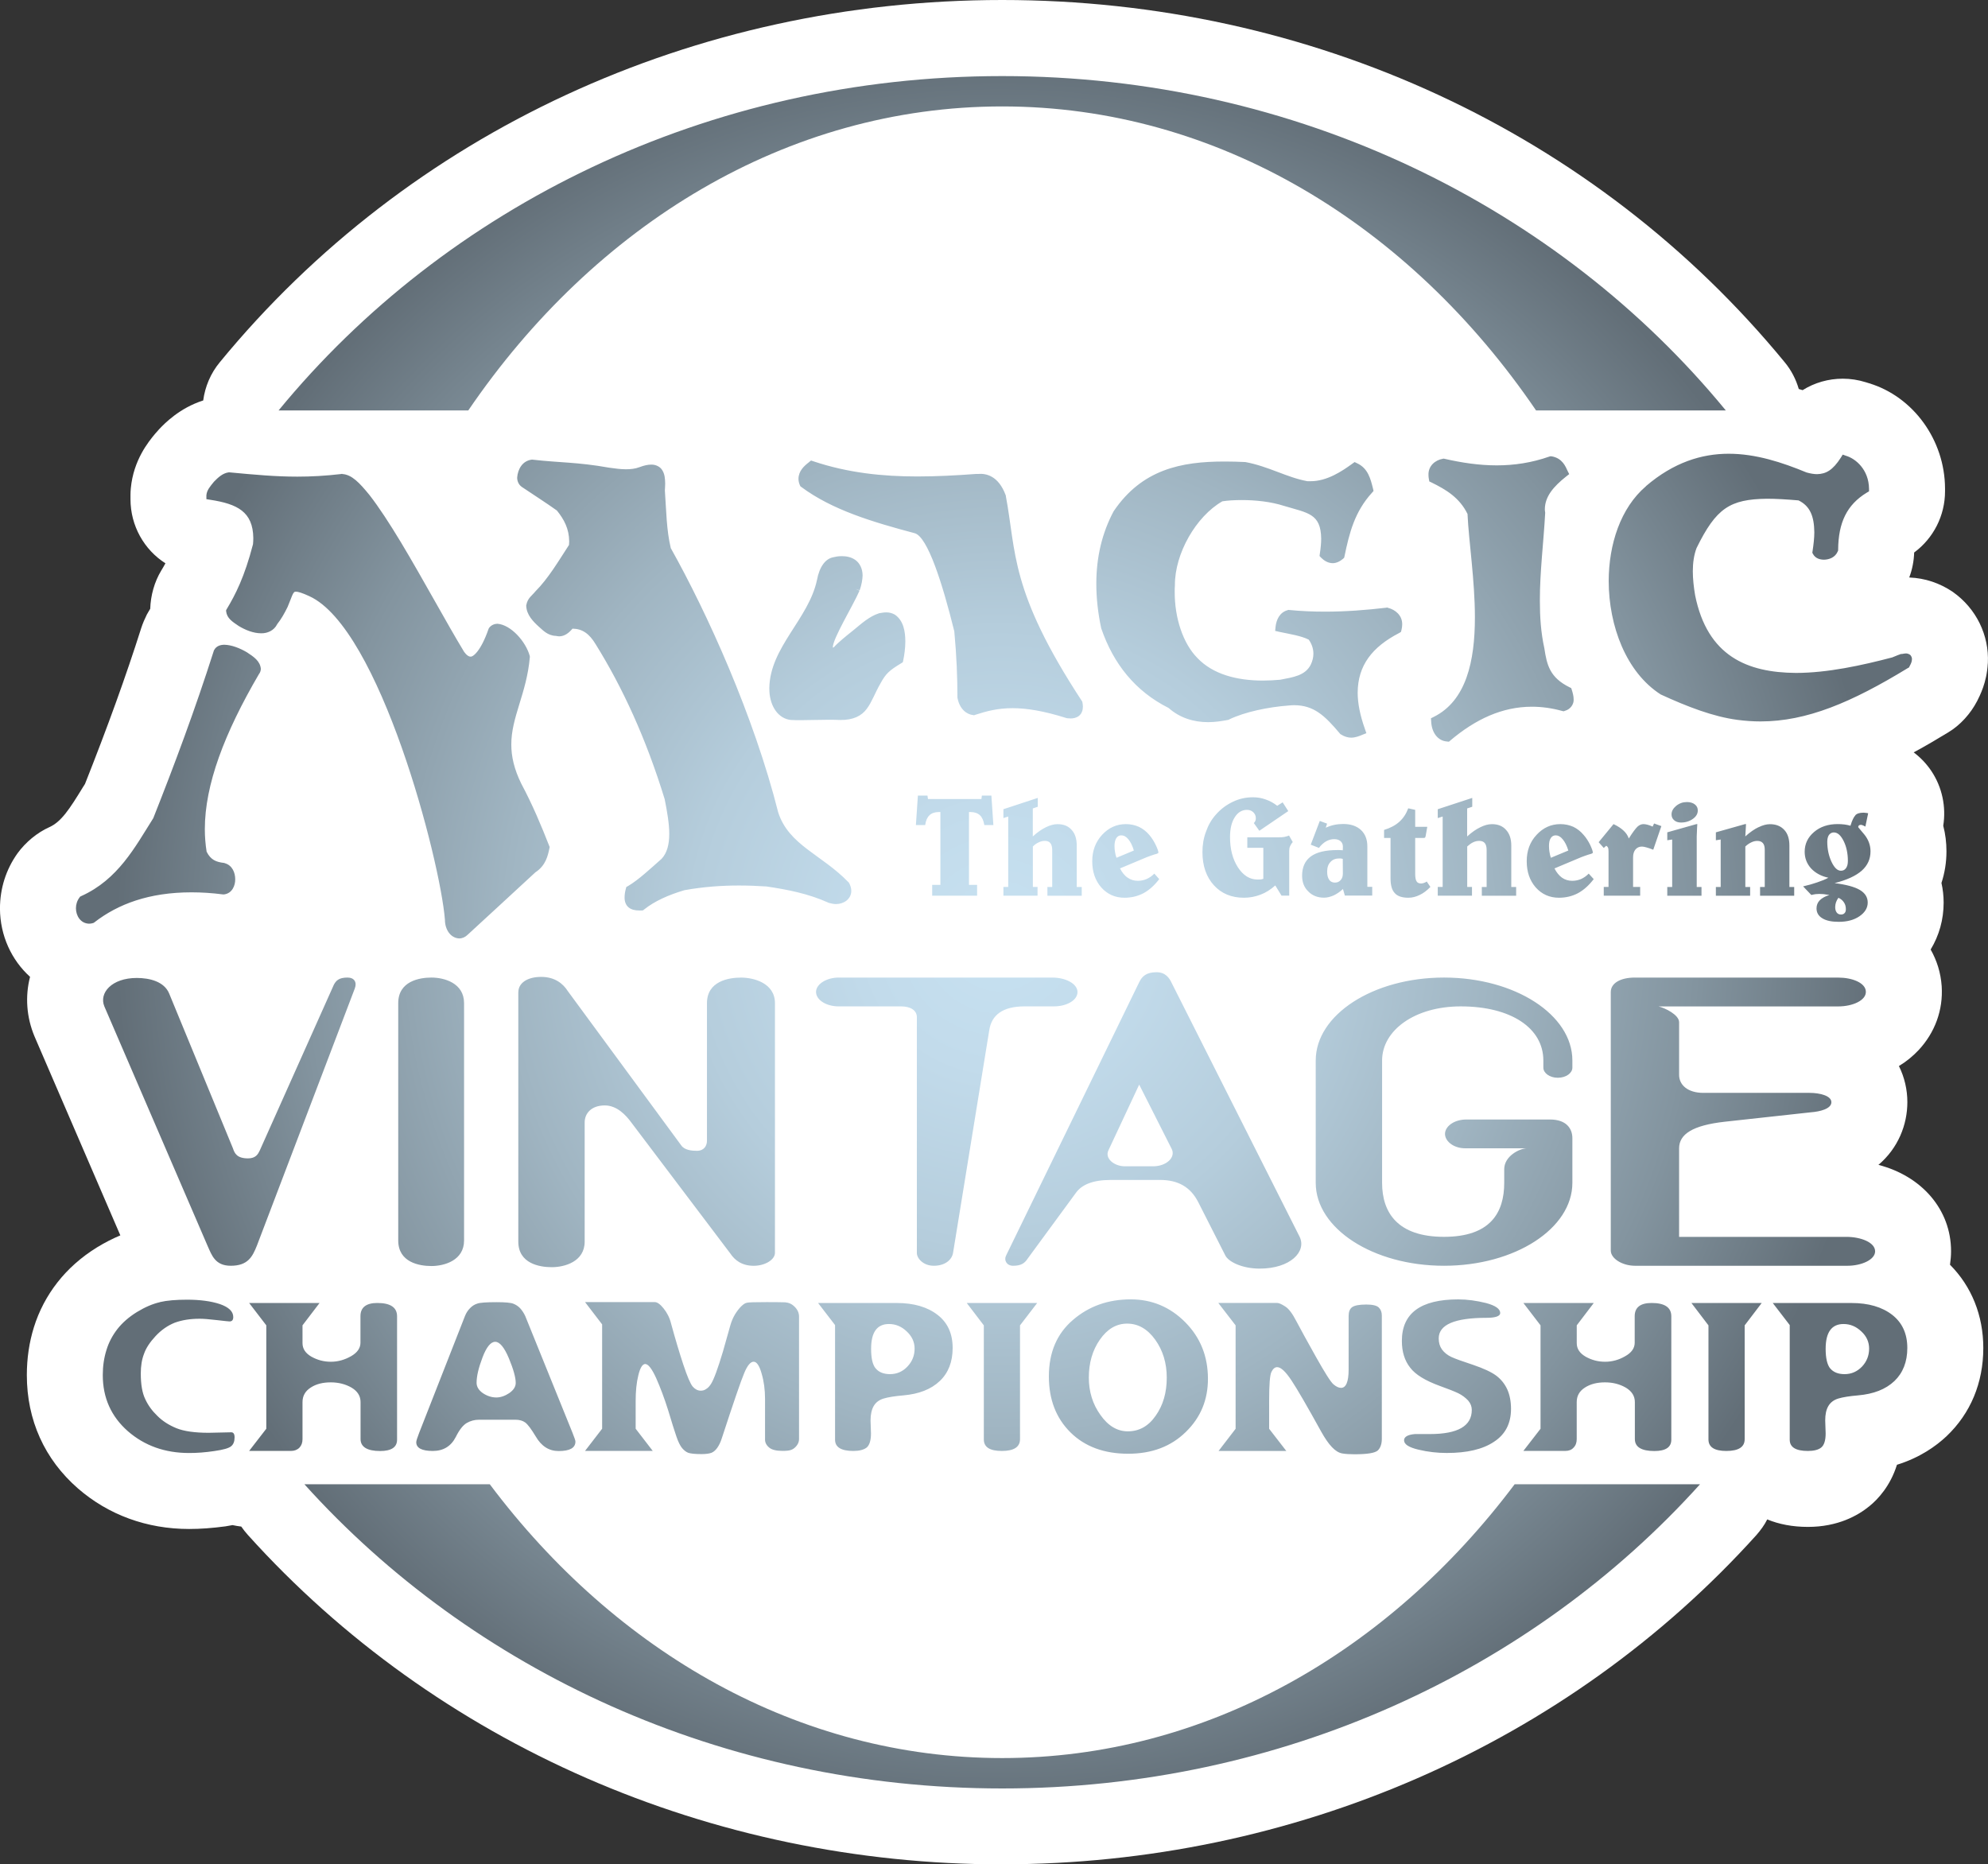 <?xml version="1.0" encoding="UTF-8"?>
<svg id="Layer_2" data-name="Layer 2" xmlns="http://www.w3.org/2000/svg" xmlns:xlink="http://www.w3.org/1999/xlink" viewBox="0 0 600 562.67">
  <rect x="0" y="0" width="600" height="562.67" fill="#333333" stroke="none"/>
  <defs>
    <style>
      .cls-1 {
        fill: #fff;
      }

      .cls-1, .cls-2 {
        stroke-width: 0px;
      }

      .cls-2 {
        fill: url(#radial-gradient);
      }
    </style>
    <radialGradient id="radial-gradient" cx="-656.54" cy="821.04" fx="-656.54" fy="821.04" r="1" gradientTransform="translate(176187.89 220238.17) scale(267.9 -267.9)" gradientUnits="userSpaceOnUse">
      <stop offset="0" stop-color="#c7e1f1"/>
      <stop offset=".15" stop-color="#c2dbeb"/>
      <stop offset=".35" stop-color="#b5cddc"/>
      <stop offset=".56" stop-color="#a0b5c2"/>
      <stop offset=".79" stop-color="#83949f"/>
      <stop offset="1" stop-color="#626e77"/>
    </radialGradient>
  </defs>
  <g id="Layer_1-2" data-name="Layer 1">
    <path class="cls-1" d="M302.47,562.67c-87.79,0-170.76-36.24-227.65-99.41-.72-.81-1.38-1.63-2.01-2.54-.88-.1-1.75-.26-2.64-.44-.72.13-1.45.25-2.16.38-3.99.53-7.51.79-10.93.79-12.75,0-24.36-4.24-33.57-12.25-10.07-8.79-15.41-20.63-15.41-34.19,0-5.09.72-9.92,2.13-14.44,1.51-4.86,3.9-9.44,7.1-13.53,3.17-4.05,7.16-7.63,11.96-10.59,2.36-1.44,4.71-2.64,7.03-3.61l-25.9-60.04c-2.45-5.84-2.86-12.15-1.35-17.99-5.56-5.02-9.04-12.4-9.08-20.59,0-6.09,1.82-11.81,5.31-16.71,2.42-3.3,5.87-6.21,9.61-7.88,3.61-1.63,6.09-5.47,10.18-12.15l.56-.88c6.88-17.36,12.31-32.37,17.02-47.19.41-1.25,1.04-2.7,1.63-3.9.35-.59.66-1.19,1.04-1.78.13-4.02,1.26-8.1,3.3-11.49.44-.69.85-1.45,1.29-2.23-6.41-4.08-10.55-11.31-10.55-19.35v-1.19c0-.69.03-1.41.1-2.11.81-8.57,5.37-14.07,7.31-16.42.31-.38.88-1,1.22-1.38,1.63-1.72,6.13-6.4,13.32-8.7.56-4.17,2.23-8.19,5.02-11.55C123.39,39.85,209.46,0,302.47,0s179.1,39.85,236.15,109.3c2.01,2.42,3.42,5.18,4.27,8.1.38.09.78.22,1.16.35,3.61-2.27,7.82-3.46,12.12-3.46,2.29,0,4.65.35,6.94,1.07l1,.31c13.29,4.02,22.86,17.08,22.92,31.74v.88c0,7.31-3.49,14.16-9.32,18.46-.06,2.48-.57,5.12-1.45,7.44v.1c4.77.19,9.2,1.7,13.09,4.33,7.1,4.99,11.02,13.09,10.61,21.48-.03.06-.03.12-.03.22-.31,5.65-2.36,9.58-3.23,11.3-1.95,3.74-5.06,7.23-8.67,9.39-3.36,2.04-6.85,4.12-10.46,6.06,2.11,1.58,3.92,3.49,5.4,5.72,3.2,4.84,4.43,10.71,3.52,16.42.66,2.52.97,5.09.97,7.72,0,3.3-.51,6.5-1.51,9.55.44,1.95.66,3.92.66,5.93,0,5.09-1.35,9.92-3.92,14.16,1.88,3.3,3.05,7.03,3.33,11.05.47,7.22-2.04,14.03-7,19.34-1.73,1.82-3.71,3.46-5.91,4.77,1.7,3.42,2.55,7.15,2.55,10.89,0,6.82-2.77,13.88-8.73,18.94,13,3.36,21.92,13.43,21.92,26.06,0,1.38-.13,2.76-.32,4.08,6.5,6.53,10.05,15.29,10.05,25.12,0,10.55-3.86,19.75-11.08,26.62-3.14,2.95-8.01,6.47-14.98,8.63-2.01,6.44-5.77,10.43-8.32,12.5-3.46,2.83-9.51,6.25-18.56,6.25-4.65,0-8.75-.81-12.27-2.26-.84,1.7-1.98,3.23-3.23,4.68-56.93,63.17-139.89,99.41-227.67,99.41"/>
    <path class="cls-2" d="M84.09,123.87h57.24c38.15-55.98,96.14-91.75,161.14-91.75h0c65,0,123.02,35.77,161.13,91.75h57.27c-50.36-61.35-129.46-100.91-218.41-100.91h0c-88.96,0-168.02,39.56-218.38,100.91M496.79,146.73c-7.72,6.59-11.24,17.56-11.27,28.64h0c.03,13.56,5.27,27.53,15.7,34.22h0c8.07,3.71,15.83,6.7,23.17,7.67h0c2.36.31,4.65.47,6.94.47h0c13.95,0,27.47-5.72,44.49-16.11h0l.35-.19.16-.35c.44-.82.69-1.32.72-2.14h0c.03-.38-.19-1.07-.66-1.38h0c-.51-.31-.92-.35-1.17-.35h0c-.72.03-1.25.23-1.29.16h-.22l-.23.1c-.88.28-1.82.75-2.39.94h0c-9.1,2.39-19.52,4.68-29.07,4.68h0c-14.63-.1-26.72-5.02-30.42-23.46h0c-.41-2.45-.69-4.9-.69-7.22h0c0-2.58.35-4.97,1.13-7.01h0c5.93-12.09,10.08-14.73,21.25-14.88h0c2.7,0,5.88.19,9.52.5h0c3.54,1.73,4.71,4.87,4.77,9.61h0c0,1.75-.23,3.71-.54,5.77h0l-.06.41.19.38c.76,1.38,2.11,1.7,3.3,1.73h0c1.54-.03,3.42-.63,4.21-2.57h0l.09-.23v-.22c.06-8.17,2.64-13.57,8.63-17.21h0l.69-.4v-.76c-.06-5.81-4.05-9.14-6.97-9.98h0l-.97-.35-.56.91c-2.42,3.77-4.46,4.93-7.19,4.99h0c-.94,0-2.01-.19-3.17-.51h0c-7.35-3.04-15.3-5.65-23.49-5.65h0c-8.17,0-16.61,2.61-24.97,9.77M467.65,137.78c-5.34,1.88-10.64,2.67-15.92,2.67h0c-5.31,0-10.55-.79-15.73-1.98h0l-.31-.06-.28.06c-2.14.38-4.36,2.04-4.28,4.86h0c0,.38.03.85.13,1.32h0l.13.66.63.29c4.4,2.16,8.47,4.58,10.89,9.51h0c.38,8.29,2.23,20.03,2.23,31.21h0c0,13.21-2.61,25.18-12.44,30.05h0l-.82.41.06.88c.13,3.39,1.95,5.91,4.77,6.13h0l.59.06.44-.38c7.6-6.41,15.63-10.18,24.61-10.18h0c2.95,0,6,.41,9.17,1.29h0l.41.09.4-.15c1.66-.44,2.73-2.04,2.61-3.46h0c0-.97-.26-1.91-.54-2.82h0l-.19-.57-.51-.25c-5.96-2.95-6.84-6.72-7.6-11.78h0c-1.04-4.71-1.35-9.45-1.35-14.28h0c-.03-8.73,1.13-17.77,1.6-26.5h0v-.22c-.06-.31-.1-.6-.1-.88h0c0-3.86,2.55-6.87,6.47-9.98h0l.88-.69-.5-1c-.56-1.19-1.51-3.8-4.77-4.36h0l-.38-.03-.35.1h0ZM156.09,144.09c-.03,1,.4,2.2,1.44,2.89h0c3.55,2.39,7.29,4.77,10.55,7.1h0c2.16,2.67,3.67,5.5,3.71,9.29h0c0,.38-.03.72-.06,1.1h0c-3.26,5.02-6.28,10.14-10.11,13.98h0c-1.07,1.34-2.36,2.01-2.77,4.14h0l-.03.13v.09c.09,2.77,2.1,4.77,3.83,6.35h0c1.22,1.03,2.57,2.67,5.18,2.76h0c.31.06.63.13.97.13h0c1.57-.03,2.82-.94,3.99-2.32h0c2.95.03,5.06,1.5,6.97,4.68h0c8.07,12.97,15.17,28.29,20.85,46.78h0c.75,3.77,1.38,7.41,1.38,10.49h0c0,3.23-.69,5.78-2.3,7.5h0c-3.48,3.08-7.03,6.41-10.14,8.23h0l-.51.28-.15.53c-.26.95-.38,1.79-.38,2.61h0c-.03,1.13.31,2.26,1.19,3.01h0c.88.72,1.98.94,3.18.94h.72l.47-.03.35-.28c3.11-2.48,7.26-4.36,12.15-5.81h0c5.84-1.04,11.21-1.41,16.45-1.41h0c2.79,0,5.55.1,8.35.29h0c6.28.94,12.56,2.13,18.81,4.96h0c.84.22,1.5.35,2.16.35h0c2.32,0,4.59-1.51,4.59-3.99h0c0-.79-.26-1.64-.69-2.42h0l-.1-.13-.13-.12c-8.04-8.3-17.93-11.12-21.13-20.98h0c-7.38-29.23-21.41-60.13-32.43-79.79h0c-1.32-5.49-1.35-11.37-1.78-17.36h0c.03-.78.09-1.47.09-2.13h0c-.03-1.54-.15-2.83-.84-3.96h0c-.63-1.13-2.01-1.78-3.36-1.75h0c-1.04,0-2.17.25-3.49.75h0c-1.35.51-2.73.66-4.17.66h0c-1.63,0-3.36-.25-5.15-.5h0c-9.57-1.7-14.69-1.45-23.17-2.42h0c-2.89.31-4.3,2.89-4.49,5.4M244.22,139.45c-1.57,1.19-3.2,2.7-3.23,5.06h0c0,.59.13,1.25.41,1.88h0l.15.35.29.23c9.36,6.97,21.66,10.61,34.28,13.97h0c3.87,1.19,8.29,14.98,11.9,29.6h0c.69,7.38.94,13.85.94,19.81h0v.16l.03.15c.66,3.49,2.89,4.96,4.68,5.15h0l.31.06.35-.13c3.39-1.1,6.78-2.01,11.27-2.01h0c4.18,0,9.32.79,16.24,2.98h0l.12.03.16.03c.35.03.69.06,1,.06h0c.84,0,1.73-.16,2.54-.79h0c.82-.66,1.17-1.7,1.17-2.77h0c0-.37-.06-.78-.13-1.22h0l-.06-.28-.15-.25c-21.79-33.25-19.72-44.9-22.92-61.83h0v-.15l-.06-.13c-2.14-5.72-5.78-6.59-8.3-6.37h-.59c-6,.44-11.87.76-17.77.76h0c-10.46,0-20.88-1.07-31.37-4.58h0l-.69-.23-.57.44h0ZM336.12,154.27c-3.46,6.49-5.24,13.75-5.24,21.91h0c0,4.24.47,8.7,1.47,13.41h0c3.67,10.77,10.33,19.06,20.35,24.08h0c3.36,2.98,7.53,4.28,11.93,4.28h0c1.98,0,3.99-.29,6.06-.69h0l.15-.03.13-.1c4.77-2.29,11.81-3.74,17.9-4.2h0c.63-.06,1.19-.1,1.72-.1h0c5.91.03,9.17,3.05,13.79,8.54h0l.13.16.19.12c1.04.67,2.11.98,3.14.98h0c1.29-.03,2.39-.47,3.36-.88h0l1.19-.47-.43-1.23c-1.48-4.17-2.2-7.81-2.2-11.02h0c.06-8.22,4.36-13.75,12.53-17.99h0l.53-.31.16-.59c.15-.6.22-1.2.22-1.7h0c.03-2.73-2.07-4.43-4.27-4.99h0l-.25-.1-.29.06c-6.15.72-12.31,1.19-18.49,1.19h0c-3.59,0-7.16-.15-10.77-.5h0l-.25-.03-.29.09c-2.38.66-3.38,2.89-3.61,5h0l-.12,1.25,1.22.28c3.26.69,6.62,1.19,8.91,2.36h0c.88,1.22,1.41,2.7,1.41,4.24h0c0,1.07-.25,2.14-.79,3.3h0c-1.69,3.33-5.31,3.8-9.26,4.56h0c-1.7.15-3.46.25-5.18.25h0c-7.92,0-15.14-1.91-19.81-6.84h0c-4.28-4.34-6.85-12-6.82-19.94h0c0-.69,0-1.32.06-1.98h0c-.06-9.57,6.37-20.79,14.32-25.34h0c1.63-.26,3.67-.38,5.9-.38h0c4.05,0,8.73.47,12.78,1.78h0c7.13,2.14,11.05,2.27,11.15,9.86h0c0,1.25-.13,2.8-.41,4.58h0l-.09.66.47.51c.82.81,1.98,1.63,3.49,1.66h0c1.07,0,2.19-.51,3.17-1.35h0l.31-.31.1-.44c1.45-7,3.05-13.41,8.29-19.16h0l.47-.53-.16-.72c-.72-2.85-1.47-6.13-4.83-7.66h0l-.72-.35-.66.47c-3.08,2.26-7.69,5.34-12.65,5.31h-.94c-6.22-1.13-11.72-4.49-18.72-5.78h0c-2.1-.1-4.02-.16-5.9-.16h-.47c-12.97,0-24.83,2.36-33.37,14.98M69.01,142.56c-1.82.25-3.18,1.54-4.43,2.82h0c-1.2,1.48-2.14,2.52-2.29,4.08h0v1.19l1.19.19c8.1,1.25,12.88,3.58,12.97,11.55h0c0,.6-.03,1.2-.09,1.86h0c-2.58,9.95-5.34,15.26-7.92,19.56h0l-.19.32v.37c.25,2.11,1.85,3.11,3.8,4.43h0c1.98,1.2,4.42,2.2,6.78,2.2h0c1.86.03,3.87-.79,4.84-2.77h0c1.22-1.54,2.19-3.26,3.13-5.18h0c.79-1.85,1.23-3.2,1.61-3.95h0c.5-.72.4-.59.91-.66h0c.53-.03,1.88.35,4.02,1.35h0c21.23,9.64,39.5,79.51,40.95,97.71h0c0,2.83,1.63,5.47,4.3,5.59h.03c.91,0,1.82-.41,2.51-1.1h0c6.88-6.28,13.57-12.53,20.44-18.84h0c3.18-2.07,3.8-5.12,4.24-7.22h0l.09-.44-.15-.35c-2.39-6.09-5.02-12.4-8.42-18.75h0c-2.2-4.49-3.01-8.26-3.01-11.78h0c-.06-8.26,4.65-15.48,5.59-26.41h0v-.19l-.03-.19c-1.19-4.33-5.65-9.36-9.73-9.7h0c-.88,0-1.85.38-2.48,1.17h0l-.13.19-.1.22c-2.32,6.72-4.73,8.51-5.46,8.33h0c-.44.03-1.13-.35-1.89-1.41h0c-5.27-8.67-12.4-21.95-19.09-33.09h0c-3.36-5.56-6.62-10.59-9.51-14.29h0c-2.98-3.64-5.31-6.15-8.2-6.31h0l-.03-.06s-.12,0-.28.06h0c-4.8.56-9.08.79-13.25.79h0c-6.5,0-12.78-.57-20.44-1.29h-.28,0ZM251.38,168.21c-2.19.44-4.05,2.73-4.81,6.85h0c-2.51,11.77-14.19,20.28-14.38,32.59h0c0,.38.03.72.03,1.1h0c.26,4.49,2.7,8.17,6.5,8.54h0c1.04.06,1.98.06,2.95.06h0c2.6,0,5.18-.12,8.29-.12h0c1.1,0,2.32,0,3.62.06h0c3.95.06,6.49-1.26,8.04-3.39h0c1.57-2.11,2.41-4.68,4.14-7.69h0c1.63-2.98,2.67-3.87,6.22-6.03h0l.5-.31.13-.6c.31-1.47.63-3.58.63-5.72h0c-.03-2.95-.51-6.21-3.14-8.04h0c-.88-.5-1.76-.69-2.54-.69h0c-.82,0-1.54.13-2.23.26h0c-3.05.97-5.43,3.23-7.79,5.14h0c-2.23,1.79-4.49,3.59-5.91,5.15h0c-.09.06-.22.06-.28.06h0c-.06-2.67,6.16-12.72,8.07-17.18h0l-1.25-.53,1.29.43c.59-1.7.84-3.17.88-4.45h0c0-2.07-.88-3.77-2.16-4.68h0c-1.32-.95-2.83-1.17-4.15-1.17h0c-1,0-1.88.16-2.64.35M64.62,196.19l-.06.09-.03.13c-5.68,17.8-11.87,34.38-18.27,50.52h0c-5.53,8.76-10.62,18.5-21.76,23.52h0l-.31.15-.23.31c-.72.97-1.04,2.11-1.04,3.21h0c0,2.23,1.38,4.58,3.95,4.65h0c.41,0,.82-.06,1.23-.19h0l.25-.1.16-.13c7.09-5.49,16.45-9.04,29.29-9.04h0c2.98,0,6.16.19,9.52.63h.28c2.51-.31,3.42-2.73,3.39-4.58h0c0-1.91-.82-4.2-3.18-4.86h0l-.12-.06h-.06c-2.36-.28-4.02-.88-5.27-3.39h0c-.35-2.2-.54-4.49-.54-6.82h0c0-13.38,5.9-28.95,16.33-46.78h0c.38-.47.57-1.07.57-1.63h0c-.23-2.32-2.14-3.61-4.21-4.96h0c-2.13-1.26-4.65-2.23-6.78-2.27h0c-1.09,0-2.44.31-3.1,1.61M296.34,240.11l-.13,1.04h-16.14l-.15-1.04h-2.89l-.6,8.89h2.8c.19-1.35.63-2.32,1.29-2.95h0c.66-.63,1.6-.97,2.77-.97h.53v21.98h-2.48v3.26h13.56v-3.26h-2.45v-21.98h.51c1.19,0,2.14.35,2.8.97h0c.69.66,1.09,1.63,1.32,2.95h2.73l-.6-8.89h-2.85ZM372.05,242c-1.98.94-3.67,2.23-5.12,3.89h0c-1.32,1.48-2.29,3.21-2.95,5.12h0c-.72,1.88-1.07,3.99-1.07,6.15h0c0,4.15,1.17,7.51,3.46,10.02h0c2.26,2.48,5.27,3.76,9.04,3.76h0c1.76,0,3.42-.31,5.06-.94h0c1.57-.59,3.05-1.54,4.42-2.77h0l1.89,3.08h2.32v-13.5c0-.51.06-.98.25-1.41h0c.19-.41.44-.85.82-1.26h0l-1.13-1.98c-.47.23-.97.31-1.47.44h0c-.54.1-1.04.1-1.58.1h-9.54v3.17h4.83v9.36c-.22.1-.5.13-.78.19h0c-.26,0-.57.03-.95.03h0c-2.36,0-4.33-1.23-5.93-3.67h0c-1.6-2.48-2.39-5.53-2.39-9.14h0c0-2.48.47-4.49,1.41-5.96h0c.94-1.51,2.19-2.26,3.71-2.26h0c.79,0,1.41.25,1.91.72h0c.51.51.76,1.1.76,1.79h0c0,.22-.03.51-.13.79h0c-.12.25-.28.5-.47.69h0l1.66,2.32,8.73-5.94-1.7-2.64-1.63,1.04c-1.07-.84-2.23-1.47-3.49-1.91h0c-1.22-.44-2.51-.66-3.86-.66h0c-2.11,0-4.15.44-6.09,1.38M433.93,244.23v2.67l1.48-.47v21.25h-1.48v2.64h10.33v-2.64h-1.44v-12.21c.59-.54,1.19-.98,1.78-1.26h0c.63-.31,1.25-.43,1.86-.43h0c.72,0,1.29.22,1.66.66h0c.38.47.56,1.16.56,2.07h0v11.18h-1.45v2.64h10.36v-2.64h-1.47v-12.5c0-2.04-.54-3.61-1.58-4.73h0c-1.03-1.17-2.44-1.73-4.27-1.73h0c-1.1,0-2.23.31-3.45.91h0c-1.26.59-2.58,1.5-4.02,2.8h0v-8.45l1.54-.51v-2.67l-10.43,3.42h0ZM302.84,244.23v2.67l1.45-.47v21.25h-1.45v2.64h10.3v-2.64h-1.41v-12.21c.53-.54,1.16-.98,1.79-1.26h0c.63-.31,1.22-.43,1.82-.43h0c.76,0,1.32.22,1.66.66h0c.38.47.57,1.16.57,2.07h0v11.18h-1.45v2.64h10.36v-2.64h-1.51v-12.5c0-2.04-.5-3.61-1.54-4.73h0c-1-1.17-2.45-1.73-4.27-1.73h0c-1.07,0-2.2.31-3.46.91h0c-1.22.59-2.57,1.5-3.99,2.8h0v-8.45l1.5-.51v-2.67l-10.39,3.42h0ZM505.9,243.19c-.94.79-1.41,1.63-1.41,2.6h0c0,.72.26,1.32.79,1.76h0c.51.47,1.2.69,2.07.69h0c1.38,0,2.57-.38,3.58-1.1h0c.97-.69,1.48-1.54,1.48-2.54h0c0-.76-.28-1.35-.88-1.82h0c-.59-.47-1.41-.72-2.41-.72h0c-1.2,0-2.27.37-3.21,1.13M422.32,248.03c-1.2,1.07-2.73,1.88-4.59,2.44h0v2.42h1.95v12.15c0,2.07.38,3.58,1.29,4.52h0c.81.92,2.19,1.38,4.08,1.38h0c1.16,0,2.29-.28,3.42-.84h0c1.17-.54,2.23-1.38,3.24-2.42h0l-1.1-1.63c-.31.22-.63.35-.91.44h0c-.28.09-.54.15-.79.15h0c-.66,0-1.13-.22-1.38-.66h0c-.28-.44-.41-1.19-.41-2.29h0v-10.8h2.58c.19,0,.35-.03.41-.12h0c.09-.1.15-.35.22-.76h0l.44-2.48h-3.65v-5.11l-2.1-.47c-.6,1.63-1.48,2.98-2.7,4.08M559.97,246.08c-.51.5-1,1.57-1.48,3.13h0c-.59-.19-1.19-.28-1.82-.38h0c-.69-.09-1.38-.12-2.07-.12h0c-2.83,0-5.22.78-7.1,2.39h0c-1.88,1.6-2.83,3.58-2.83,5.96h0c0,1.91.63,3.58,1.92,5.02h0c1.29,1.38,3.05,2.36,5.24,2.82h0c-.97.54-2.11.97-3.39,1.41h0c-1.29.44-2.67.85-4.24,1.2h0l2.48,2.6c.47-.13.92-.19,1.32-.26h0c.38-.03.76-.06,1.13-.06h0c.35,0,.79.03,1.25.06h0c.47.06,1.04.13,1.76.26h0c-1.25.38-2.23.91-2.92,1.6h0c-.66.69-.97,1.48-.97,2.45h0c0,1.29.59,2.29,1.75,2.98h0c1.2.75,2.86,1.07,4.97,1.07h0c2.48,0,4.55-.54,6.21-1.66h0c1.66-1.13,2.52-2.52,2.52-4.15h0c0-1.6-.79-2.86-2.36-3.8h0c-1.58-.94-4.12-1.63-7.64-2.07h0c3.71-.94,6.41-2.19,8.2-3.76h0c1.76-1.58,2.64-3.49,2.64-5.84h0c0-1.85-.63-3.54-1.85-5.06h0c-1.26-1.47-1.86-2.23-1.86-2.23h0c0-.19.06-.38.19-.51h0c.15-.12.37-.19.59-.19h0c.19,0,.35.03.56.13h0c.22.06.51.22.82.4h0l.84-4.02c-.25-.06-.47-.12-.76-.12h0c-.25-.06-.47-.06-.69-.06h0c-1.09,0-1.95.25-2.44.79M552.78,260.12c-.84-1.79-1.29-3.83-1.29-6.09h0c0-.88.19-1.57.51-2.04h0c.37-.47.84-.76,1.44-.76h0c1.17,0,2.11.85,2.98,2.57h0c.85,1.7,1.29,3.74,1.29,6.03h0c0,.95-.19,1.67-.56,2.17h0c-.35.53-.88.79-1.54.79h0c-1.04,0-1.98-.88-2.83-2.67M554.35,275.41c-.32-.41-.47-.97-.47-1.66h0c0-.51.1-.97.25-1.45h0c.16-.43.38-.88.72-1.35h0c.69.31,1.29.79,1.66,1.38h0c.41.59.59,1.29.59,2.04h0c0,.51-.09.91-.38,1.2h0c-.28.31-.63.43-1.09.43h0c-.57,0-.97-.19-1.29-.59M395.6,254.93l2.48.97c.63-.88,1.35-1.5,2.14-1.98h0c.78-.44,1.6-.66,2.44-.66h0c.82,0,1.45.19,1.92.59h0c.47.41.72.97.72,1.63h0l-.03,1.13c-.41-.03-.72-.06-1-.06h-.66c-3.55,0-6.22.63-7.98,1.92h0c-1.75,1.29-2.64,3.23-2.64,5.8h0c0,1.98.6,3.55,1.86,4.77h0c1.22,1.25,2.79,1.88,4.77,1.88h0c.94,0,1.88-.25,2.85-.66h0c.94-.43,1.91-1.09,2.85-1.95h0l.57,1.98h8.26v-2.64h-1.47v-12.19c0-2.1-.63-3.73-1.92-4.96h0c-1.32-1.22-3.1-1.82-5.37-1.82h0c-.94,0-1.82.09-2.73.28h0c-.88.19-1.72.47-2.54.84h0l.41-1.22-2.2-.82-2.72,7.13h0ZM401.18,265.52c-.44-.57-.63-1.38-.63-2.48h0c0-1.2.31-2.19,1-2.89h0c.63-.72,1.54-1.07,2.67-1.07h.35c.15.03.38.06.69.12h0l.03,4.46c0,.82-.23,1.48-.66,1.95h0c-.44.51-1,.76-1.73.76h0c-.76,0-1.35-.28-1.73-.84M498.77,249.47c-.53-.25-1.03-.43-1.5-.56h0c-.47-.12-.88-.19-1.25-.19h0c-.63,0-1.23.25-1.79.75h0c-.59.57-1.48,1.73-2.64,3.59h0c-.31-.92-.85-1.7-1.6-2.39h0c-.72-.69-1.73-1.35-3.01-1.95h0l-4.49,5.46,1.54,1.73.75-.66c.26.16.44.35.54.56h0c.09.19.15.57.15,1.13h0v10.74h-1.44v2.64h10.99v-2.64h-2.14v-8.91c0-1.04.25-1.82.72-2.39h0c.47-.57,1.13-.88,1.95-.88h0c.38,0,.85.1,1.41.26h0c.5.12,1.19.38,2.01.69h0l2.45-7.13-2.2-.79-.44.94h0ZM530.77,249.63c-1.25.59-2.57,1.5-4.02,2.8h0l.22-3.71h-.31l-8.79,2.48v2.39l1.45-.22v14.32h-1.45v2.64h10.34v-2.64h-1.45v-12.21c.56-.54,1.19-.98,1.82-1.26h0c.63-.31,1.22-.43,1.78-.43h0c.76,0,1.32.22,1.7.66h0c.41.47.56,1.16.56,2.07h0v11.18h-1.41v2.64h10.3v-2.64h-1.45v-12.5c0-2.04-.5-3.61-1.54-4.73h0c-1.07-1.17-2.52-1.73-4.33-1.73h0c-1.07,0-2.2.31-3.42.91M511.99,248.72l-8.79,2.48v2.39l1.48-.22v14.32h-1.48v2.64h10.33v-2.64h-1.44v-15.26c0-.41.03-.92.06-1.45h0c0-.59.06-1.35.12-2.26h-.28ZM463.76,251.95c-2.01,2.14-2.98,4.81-2.98,7.97h0c0,3.21.91,5.84,2.73,7.92h0c1.82,2.03,4.14,3.1,7,3.1h0c2.11,0,4.02-.47,5.75-1.38h0c1.73-.94,3.3-2.36,4.74-4.24h0l-1.51-1.66c-.69.72-1.48,1.25-2.29,1.63h0c-.85.35-1.73.54-2.67.54h0c-1.17,0-2.2-.31-3.11-.95h0c-.88-.63-1.66-1.6-2.26-2.79h0l8.07-3.39c.76-.31,1.54-.56,2.32-.82h0c.79-.19,1.19-.38,1.19-.53h0c0-.44-.28-1.22-.81-2.36h0c-.54-1.1-1.2-2.14-1.95-2.98h0c-.92-1.1-1.95-1.91-3.14-2.48h0c-1.2-.53-2.52-.81-3.92-.81h0c-2.8,0-5.18,1.09-7.16,3.23M467.65,257.16c-.09-.56-.15-1.19-.15-1.82h0c0-1,.15-1.82.53-2.39h0c.35-.56.85-.84,1.51-.84h0c.72,0,1.44.37,2.1,1.19h0c.67.79,1.23,1.88,1.7,3.39h0l-5.27,2.19c-.19-.53-.31-1.09-.41-1.73M332.63,251.95c-1.98,2.14-2.98,4.81-2.98,7.97h0c0,3.21.92,5.84,2.73,7.92h0c1.82,2.03,4.15,3.1,7,3.1h0c2.11,0,4.02-.47,5.75-1.38h0c1.73-.94,3.3-2.36,4.74-4.24h0l-1.48-1.66c-.72.72-1.47,1.25-2.32,1.63h0c-.81.35-1.72.54-2.67.54h0c-1.13,0-2.16-.31-3.07-.95h0c-.95-.63-1.67-1.6-2.3-2.79h0l8.07-3.39c.79-.31,1.54-.56,2.32-.82h0c.79-.19,1.2-.38,1.2-.53h0c0-.44-.28-1.22-.82-2.36h0c-.53-1.1-1.19-2.14-1.91-2.98h0c-.91-1.1-1.98-1.91-3.18-2.48h0c-1.19-.53-2.48-.81-3.92-.81h0c-2.8,0-5.18,1.09-7.16,3.23M336.53,257.16c-.1-.56-.16-1.19-.16-1.82h0c0-1,.19-1.82.54-2.39h0c.38-.56.84-.84,1.5-.84h0c.76,0,1.48.37,2.14,1.19h0c.66.79,1.22,1.88,1.66,3.39h0l-5.24,2.19c-.19-.53-.35-1.09-.44-1.73M343.82,296.44l-40.19,82.52c-.69,1.38.19,3.05,2.14,3.05h0c2.44,0,3.51-.79,4.4-2.17h0l14.53-19.81c1.76-2.48,5.09-3.92,10.55-3.92h14.88c5.47,0,9.14,2.17,11.43,6.54h0l8.23,16.2c.91,1.95,5.11,4.02,10.39,4.02h0c9.26,0,14.19-5.12,12.08-9.57h0l-38.62-76.61c-.69-1.51-1.89-3.27-4.56-3.27h0c-3.13,0-4.4,1.23-5.27,3.05M334.56,347.12l9.26-19.78,9.83,19.44c1.25,2.6-1.73,5.21-5.59,5.21h-8.6c-3.17,0-6.15-2.39-4.9-4.86M156.43,299.39v75.33c0,6.63,6.41,7.72,10.1,7.72h0c3.87,0,9.93-1.66,9.93-7.72h0v-35.98c0-2.73,2.04-5.12,6.06-5.12h0c3.71,0,6.41,2.95,8.07,5.22h0l29.83,39.47c1.35,2.04,3.51,3.71,7.06,3.71h0c3.36,0,6.41-1.79,6.41-3.93h0v-75.33c0-6.08-6.41-7.72-10.26-7.72h0c-3.74,0-10.26,1.1-10.26,7.72h0v41.51c0,1.51-.85,3.05-3.05,3.05h0c-1.51,0-3.71-.19-4.71-1.63h0l-34.19-46.5c-1.51-2.39-4.02-4.36-8.1-4.36h0c-4.17,0-6.87,1.86-6.87,4.58M493.46,295.03c-4.52,0-7.31,1.76-7.31,4.36h0v78.03c0,2.42,3.49,4.59,7.31,4.59h64.15c4.14,0,8.32-1.79,8.32-4.36h0c0-2.7-4.33-4.36-8.67-4.36h-50.49v-26.72c0-4.24,4.02-6.95,13.87-8.04h0l25.84-2.83c2.95-.22,6.25-1.1,6.25-3.05h0c0-1.95-3.48-2.82-6.59-2.82h-32.06c-4.71,0-7.31-2.39-7.31-5.43h0v-15.89c0-2.26-4.31-4.33-6.22-4.77h54.26c4.36,0,8.51-1.85,8.32-4.55h0c-.15-2.6-4.14-4.15-8.32-4.15h-61.36ZM397.1,320.06v36.92c0,13.82,17.33,25.03,38.71,25.03h0c21.41,0,38.75-11.21,38.75-25.03h0v-13.46c0-2.96-1.86-5.65-6.75-5.65h-25.25c-3.39,0-6.06,1.75-6.41,3.92h0c-.35,2.39,2.36,4.77,6.06,4.77h18.53c-2.19.09-6.75,2.38-6.75,6.31h0v4.11c0,9.02-4.2,16.3-18.18,16.3h0c-13.97,0-18.68-7.28-18.68-16.3h0v-36.92c0-9.04,9.77-16.33,23.74-16.33h0c15.17,0,24.93,6.54,24.93,16.33h0v2.16c0,1.6,1.85,3.05,4.36,3.05h0c2.54,0,4.4-1.45,4.4-3.05h0v-2.16c0-13.82-17.34-25.03-38.75-25.03h0c-21.38,0-38.71,11.21-38.71,25.03M253.14,295.03c-3.58,0-6.66,1.86-6.85,4.15h0c-.15,2.48,2.93,4.55,6.85,4.55h18.81c2.89,0,4.77,1.2,4.77,3.27h0v71.18c0,1.54,1.86,3.83,5.12,3.83h0c3.39,0,5.47-1.79,5.81-3.93h0l10.92-67.16c.69-4.58,4.08-7.19,10.59-7.19h8.88c3.92,0,7.16-1.85,7.16-4.33h0c0-2.51-3.59-4.36-7.51-4.36h-64.55ZM120.19,302.75v71.62c0,6.63,6.37,7.72,10.02,7.72h0c3.86,0,9.85-1.66,9.85-7.72h0v-71.62c0-6.08-6-7.72-9.85-7.72h0c-3.64,0-10.02,1.1-10.02,7.72M100.66,297.42l-22.26,49.8c-.51,1.06-1.17,2.38-3.55,2.38h0c-3.36,0-4.05-1.54-4.55-3.04h0l-19.25-46.73c-1.5-3.61-5.9-4.68-9.77-4.68h0c-7.6,0-11.45,4.55-9.79,8.57h0l31.2,72.38c1.2,2.64,2.2,5.91,6.94,5.91h0c5.21,0,6.56-2.73,7.91-6.09h0l29.55-77.62c.69-1.86-.16-3.27-2.2-3.27h0c-2.69,0-3.54.97-4.24,2.39M323.85,398.34c-4.87,4.15-7.29,9.83-7.29,17.08h0c0,6.94,2.17,12.56,6.5,16.86h0c4.33,4.3,10.18,6.46,17.43,6.46h0c7.16,0,12.93-2.19,17.39-6.56h0c4.49-4.36,6.69-9.7,6.69-16.04h0c0-6.82-2.29-12.5-6.87-17.11h0c-4.56-4.58-10.05-6.88-16.42-6.88h0c-6.82,0-12.6,2.04-17.43,6.19M332.14,427.06c-2.36-3.26-3.52-7.07-3.52-11.3h0c0-4.43,1.1-8.26,3.34-11.46h0c2.23-3.2,4.96-4.83,8.22-4.83h0c3.33,0,6.16,1.63,8.48,4.86h0c2.32,3.23,3.48,7.07,3.48,11.43h0c0,4.52-1.09,8.32-3.33,11.49h0c-2.19,3.17-4.99,4.73-8.42,4.73h0c-3.17,0-5.93-1.63-8.26-4.93M423.1,404.71c0,3.23.82,5.93,2.52,8.07h0c1.6,2.11,4.61,3.92,8.91,5.49h0c2.55.92,4.4,1.64,5.63,2.23h0c1.19.59,2.16,1.35,2.95,2.19h0c.75.88,1.09,1.82,1.09,2.83h0c0,4.83-4.17,7.28-12.62,7.28h-4.52c-2.2.18-3.3.85-3.3,1.88h0c0,1.23,1.45,2.14,4.34,2.83h0c2.89.69,5.74,1,8.54,1h0c6.13,0,10.87-1.1,14.28-3.39h0c3.42-2.23,5.12-5.55,5.12-9.92h0c0-2.23-.38-4.21-1.13-5.88h0c-.78-1.7-1.91-3.08-3.36-4.17h0c-1.5-1.1-3.83-2.17-6.97-3.24h0c-3.17-1.04-5.34-1.82-6.56-2.38h0c-1.2-.57-2.14-1.33-2.83-2.27h0c-.66-.94-.97-2.04-.97-3.33h0c0-4.14,4.81-6.21,14.41-6.21h0c2.77,0,4.15-.51,4.15-1.45h0c0-1.25-1.45-2.26-4.27-3.01h0c-2.89-.72-5.68-1.1-8.42-1.1h0c-11.33,0-16.99,4.18-16.99,12.53M48.26,393c-2.17.5-4.46,1.47-6.94,2.98h0c-2.44,1.51-4.4,3.23-5.9,5.15h0c-1.48,1.91-2.6,4.02-3.3,6.34h0c-.72,2.29-1.1,4.8-1.1,7.53h0c0,6.88,2.54,12.5,7.56,16.93h0c5.06,4.4,11.21,6.59,18.5,6.59h0c2.36,0,4.9-.18,7.6-.59h0c2.69-.38,4.36-.85,5.08-1.45h0c.69-.56,1.04-1.45,1.04-2.67h0c0-1.04-.35-1.54-1-1.54h0l-6.81.15c-4.24,0-7.48-.47-9.73-1.38h0c-2.29-.94-4.21-2.16-5.75-3.71h0c-1.57-1.5-2.8-3.17-3.67-5.06h0c-.91-1.88-1.35-4.45-1.35-7.75h0c0-2.23.31-4.21.97-5.91h0c.59-1.73,1.76-3.51,3.49-5.37h0c1.72-1.85,3.67-3.2,5.8-4.05h0c2.14-.78,4.61-1.19,7.51-1.19h0c1.13,0,2.85.13,5.21.41h0c2.36.28,3.61.4,3.8.4h0c.76,0,1.13-.43,1.13-1.32h0c0-1.7-1.35-2.98-4.05-3.92h0c-2.67-.88-5.97-1.32-9.86-1.32h0c-3.33,0-6.06.22-8.22.72M225.44,393.18c-.54.06-1.1.47-1.76,1.1h0c-.66.66-1.25,1.45-1.82,2.36h0c-.56.91-1.04,2.01-1.41,3.26h0l-2.26,8.01c-1.54,5.15-2.73,8.38-3.58,9.73h0c-.44.69-.91,1.23-1.45,1.54h0c-.5.38-1.07.53-1.66.53h0c-.88,0-1.7-.41-2.42-1.22h0c-.72-.85-1.66-3.08-2.85-6.66h0c-1.19-3.59-2.42-7.72-3.71-12.44h0c-.44-1.76-1.22-3.24-2.26-4.53h0c-1.04-1.29-1.92-1.88-2.6-1.88h-21.08l5.15,6.72v31.49l-5.15,6.69h20.42l-5.15-6.69v-8.42c0-2.89.25-5.47.81-7.72h0c.54-2.26,1.26-3.39,2.07-3.39h0c.92,0,2.01,1.41,3.33,4.3h0c1.26,2.86,2.48,6.09,3.62,9.73h0c1.09,3.64,1.91,6.25,2.48,7.89h0c.56,1.63,1.13,2.76,1.7,3.45h0c.56.66,1.2,1.17,1.82,1.41h0c.66.25,2.01.41,4.05.41h0c1.41,0,2.41-.16,3.04-.41h0c.6-.25,1.2-.76,1.7-1.47h0c.54-.76,1-1.7,1.38-2.89h0c3.55-10.86,5.81-17.46,6.78-19.72h0c.47-1.13.94-1.98,1.41-2.54h0c.5-.6.97-.85,1.41-.85h0c.94,0,1.75,1.2,2.41,3.55h0c.69,2.32,1.04,4.9,1.04,7.63h0v12.34c0,.88.41,1.7,1.25,2.39h0c.82.69,2.2,1,4.05,1h0c1.26,0,2.14-.1,2.7-.35h0c.57-.22,1.07-.63,1.54-1.22h0c.47-.6.72-1.26.72-1.99h0v-36.98c0-1.1-.44-2.07-1.29-2.92h0c-.81-.85-1.78-1.29-2.89-1.38h0c-1.07-.03-2.92-.06-5.55-.06h0c-3.52,0-5.53.06-6,.18M144.03,393.44c-.82.25-1.54.72-2.17,1.37h0c-.66.67-1.13,1.41-1.5,2.3h0l-13.85,35.32c-.59,1.51-.88,2.45-.88,2.83h0c0,1.75,1.66,2.64,4.99,2.64h0c3.2,0,5.52-1.41,6.97-4.27h0c1.07-2.14,2.16-3.52,3.3-4.18h0c1.1-.63,2.32-.97,3.67-.97h11.02c1.2,0,2.17.28,2.95.84h0c.79.6,1.82,1.99,3.14,4.18h0c1.73,2.98,4.02,4.43,6.94,4.43h0c3.36,0,5.06-.94,5.06-2.86h0c0-.35-.31-1.19-.88-2.64h0l-14.26-35.23c-.43-.94-.97-1.72-1.54-2.36h0c-.56-.59-1.25-1.06-2.04-1.37h0c-.79-.32-2.45-.47-5.02-.47h0c-3.11,0-5.09.13-5.9.44M145.75,420.47c-1.25-.88-1.91-1.91-1.91-3.14h0c0-1.98.59-4.52,1.79-7.66h0c1.19-3.14,2.48-4.71,3.83-4.71h0c1.35,0,2.73,1.66,4.12,4.96h0c1.38,3.33,2.07,5.81,2.07,7.44h0c0,1.17-.66,2.17-1.95,3.08h0c-1.32.88-2.64,1.32-3.9,1.32h0c-1.41,0-2.76-.44-4.05-1.29M535.04,393.25l5.12,6.66v34.6c0,2.26,1.82,3.39,5.49,3.39h0c1.82,0,3.18-.35,4.02-1.04h0c.88-.72,1.33-2.14,1.33-4.24h0l-.13-3.93c0-1.78.28-3.2.94-4.33h0c.63-1.09,1.66-1.88,3.05-2.29h0c1.38-.41,3.33-.72,5.9-.94h0c4.71-.41,8.35-1.82,11-4.33h0c2.57-2.45,3.89-5.81,3.89-9.98h0c0-4.31-1.54-7.64-4.55-9.99h0c-3.08-2.38-7.16-3.58-12.31-3.58h-23.74ZM552.37,413c-.91-1.13-1.37-3.13-1.37-5.93h0c0-4.99,1.82-7.48,5.39-7.48h0c2.01,0,3.77.72,5.37,2.23h0c1.58,1.44,2.36,3.2,2.36,5.18h0c0,2.11-.72,3.92-2.13,5.43h0c-1.45,1.5-3.18,2.29-5.27,2.29h0c-1.95,0-3.39-.59-4.34-1.73M510.49,393.25l5.14,6.75v34.41c0,2.36,1.82,3.49,5.4,3.49h0c3.71,0,5.53-1.2,5.53-3.55h0v-34.35l5.14-6.75h-21.22ZM493.37,397.23v8.01c0,1.63-.95,3.01-2.89,4.08h0c-1.88,1.1-3.92,1.66-6.06,1.66h0c-2.13,0-4.08-.53-5.87-1.54h0c-1.79-1.04-2.67-2.39-2.67-4.08h0v-5.37l5.14-6.75h-21.25l5.18,6.75v31.21l-5.18,6.69h12.65c1.04,0,1.89-.31,2.48-.97h0c.66-.66.97-1.51.97-2.58h0v-11.17c0-1.89.81-3.33,2.48-4.4h0c1.66-1.07,3.67-1.57,6.06-1.57h0c2.36,0,4.43.53,6.29,1.6h0c1.82,1.1,2.72,2.54,2.72,4.36h0v11.15c0,2.38,1.95,3.61,5.88,3.61h0c3.42,0,5.12-1.13,5.12-3.42h0v-37.24c0-2.67-1.98-4.02-5.94-4.02h0c-3.42,0-5.11,1.35-5.11,3.99M367.71,393.25l5.21,6.75v31.21l-5.14,6.69h20.44l-5.18-6.69v-8.48c0-4.83.22-7.72.69-8.67h0c.47-.97,1.04-1.45,1.73-1.45h0c1.13,0,2.54,1.32,4.33,4.02h0c1.79,2.7,4.77,7.85,8.95,15.42h0c1.13,2.04,2.23,3.62,3.24,4.68h0c1.03,1.1,2.07,1.73,3.1,1.92h0c1.04.18,2.29.25,3.71.25h0c3.9,0,6.22-.38,7.07-1.17h0c.79-.78,1.19-1.98,1.19-3.48h0v-37.24c0-1-.31-1.82-.94-2.42h0c-.63-.59-1.88-.88-3.76-.88h0c-2.14,0-3.55.28-4.28.81h0c-.69.51-1.04,1.38-1.04,2.67h0v16.14c0,3.67-.78,5.53-2.29,5.53h0c-.69,0-1.44-.35-2.29-1.07h0c-.84-.72-2.57-3.46-5.27-8.26h0c-2.67-4.77-4.65-8.36-5.88-10.71h0c-1.22-2.38-2.36-3.89-3.45-4.55h0c-1.07-.69-1.86-1.04-2.39-1.04h-17.74,0ZM291.78,393.25l5.15,6.75v34.41c0,2.36,1.82,3.49,5.43,3.49h0c3.67,0,5.49-1.2,5.49-3.55h0v-34.35l5.18-6.75h-21.26ZM246.91,393.25l5.12,6.66v34.6c0,2.26,1.86,3.39,5.5,3.39h0c1.82,0,3.17-.35,4.05-1.04h0c.84-.72,1.29-2.14,1.29-4.24h0l-.13-3.93c0-1.78.31-3.2.94-4.33h0c.63-1.09,1.64-1.88,3.05-2.29h0c1.38-.41,3.36-.72,5.91-.94h0c4.68-.41,8.35-1.82,10.99-4.33h0c2.6-2.45,3.89-5.81,3.89-9.98h0c0-4.31-1.5-7.64-4.55-9.99h0c-3.08-2.38-7.16-3.58-12.31-3.58h-23.74ZM264.29,413c-.95-1.13-1.38-3.13-1.38-5.93h0c0-4.99,1.78-7.48,5.4-7.48h0c1.98,0,3.76.72,5.34,2.23h0c1.57,1.44,2.39,3.2,2.39,5.18h0c0,2.11-.72,3.92-2.17,5.43h0c-1.41,1.5-3.18,2.29-5.24,2.29h0c-1.95,0-3.39-.59-4.33-1.73M108.79,397.23v8.01c0,1.63-.97,3.01-2.86,4.08h0c-1.95,1.1-3.95,1.66-6.08,1.66h0c-2.14,0-4.08-.53-5.88-1.54h0c-1.79-1.04-2.67-2.39-2.67-4.08h0v-5.37l5.15-6.75h-21.26l5.18,6.75v31.21l-5.18,6.69h12.65c1,0,1.86-.31,2.52-.97h0c.63-.66.94-1.51.94-2.58h0v-11.17c0-1.89.82-3.33,2.48-4.4h0c1.63-1.07,3.64-1.57,6.06-1.57h0c2.32,0,4.42.53,6.28,1.6h0c1.82,1.1,2.7,2.54,2.7,4.36h0v11.15c0,2.38,2.01,3.61,5.9,3.61h0c3.39,0,5.12-1.13,5.12-3.42h0v-37.24c0-2.67-1.98-4.02-5.96-4.02h0c-3.39,0-5.09,1.35-5.09,3.99M457.14,447.95c-38.09,50.7-93.26,82.64-154.67,82.64h0c-61.39,0-116.59-31.94-154.65-82.64h-55.95c50.55,56.11,126.14,91.81,210.6,91.81h0c84.49,0,160.07-35.71,210.62-91.81h-55.95Z"/>
  </g>
</svg>